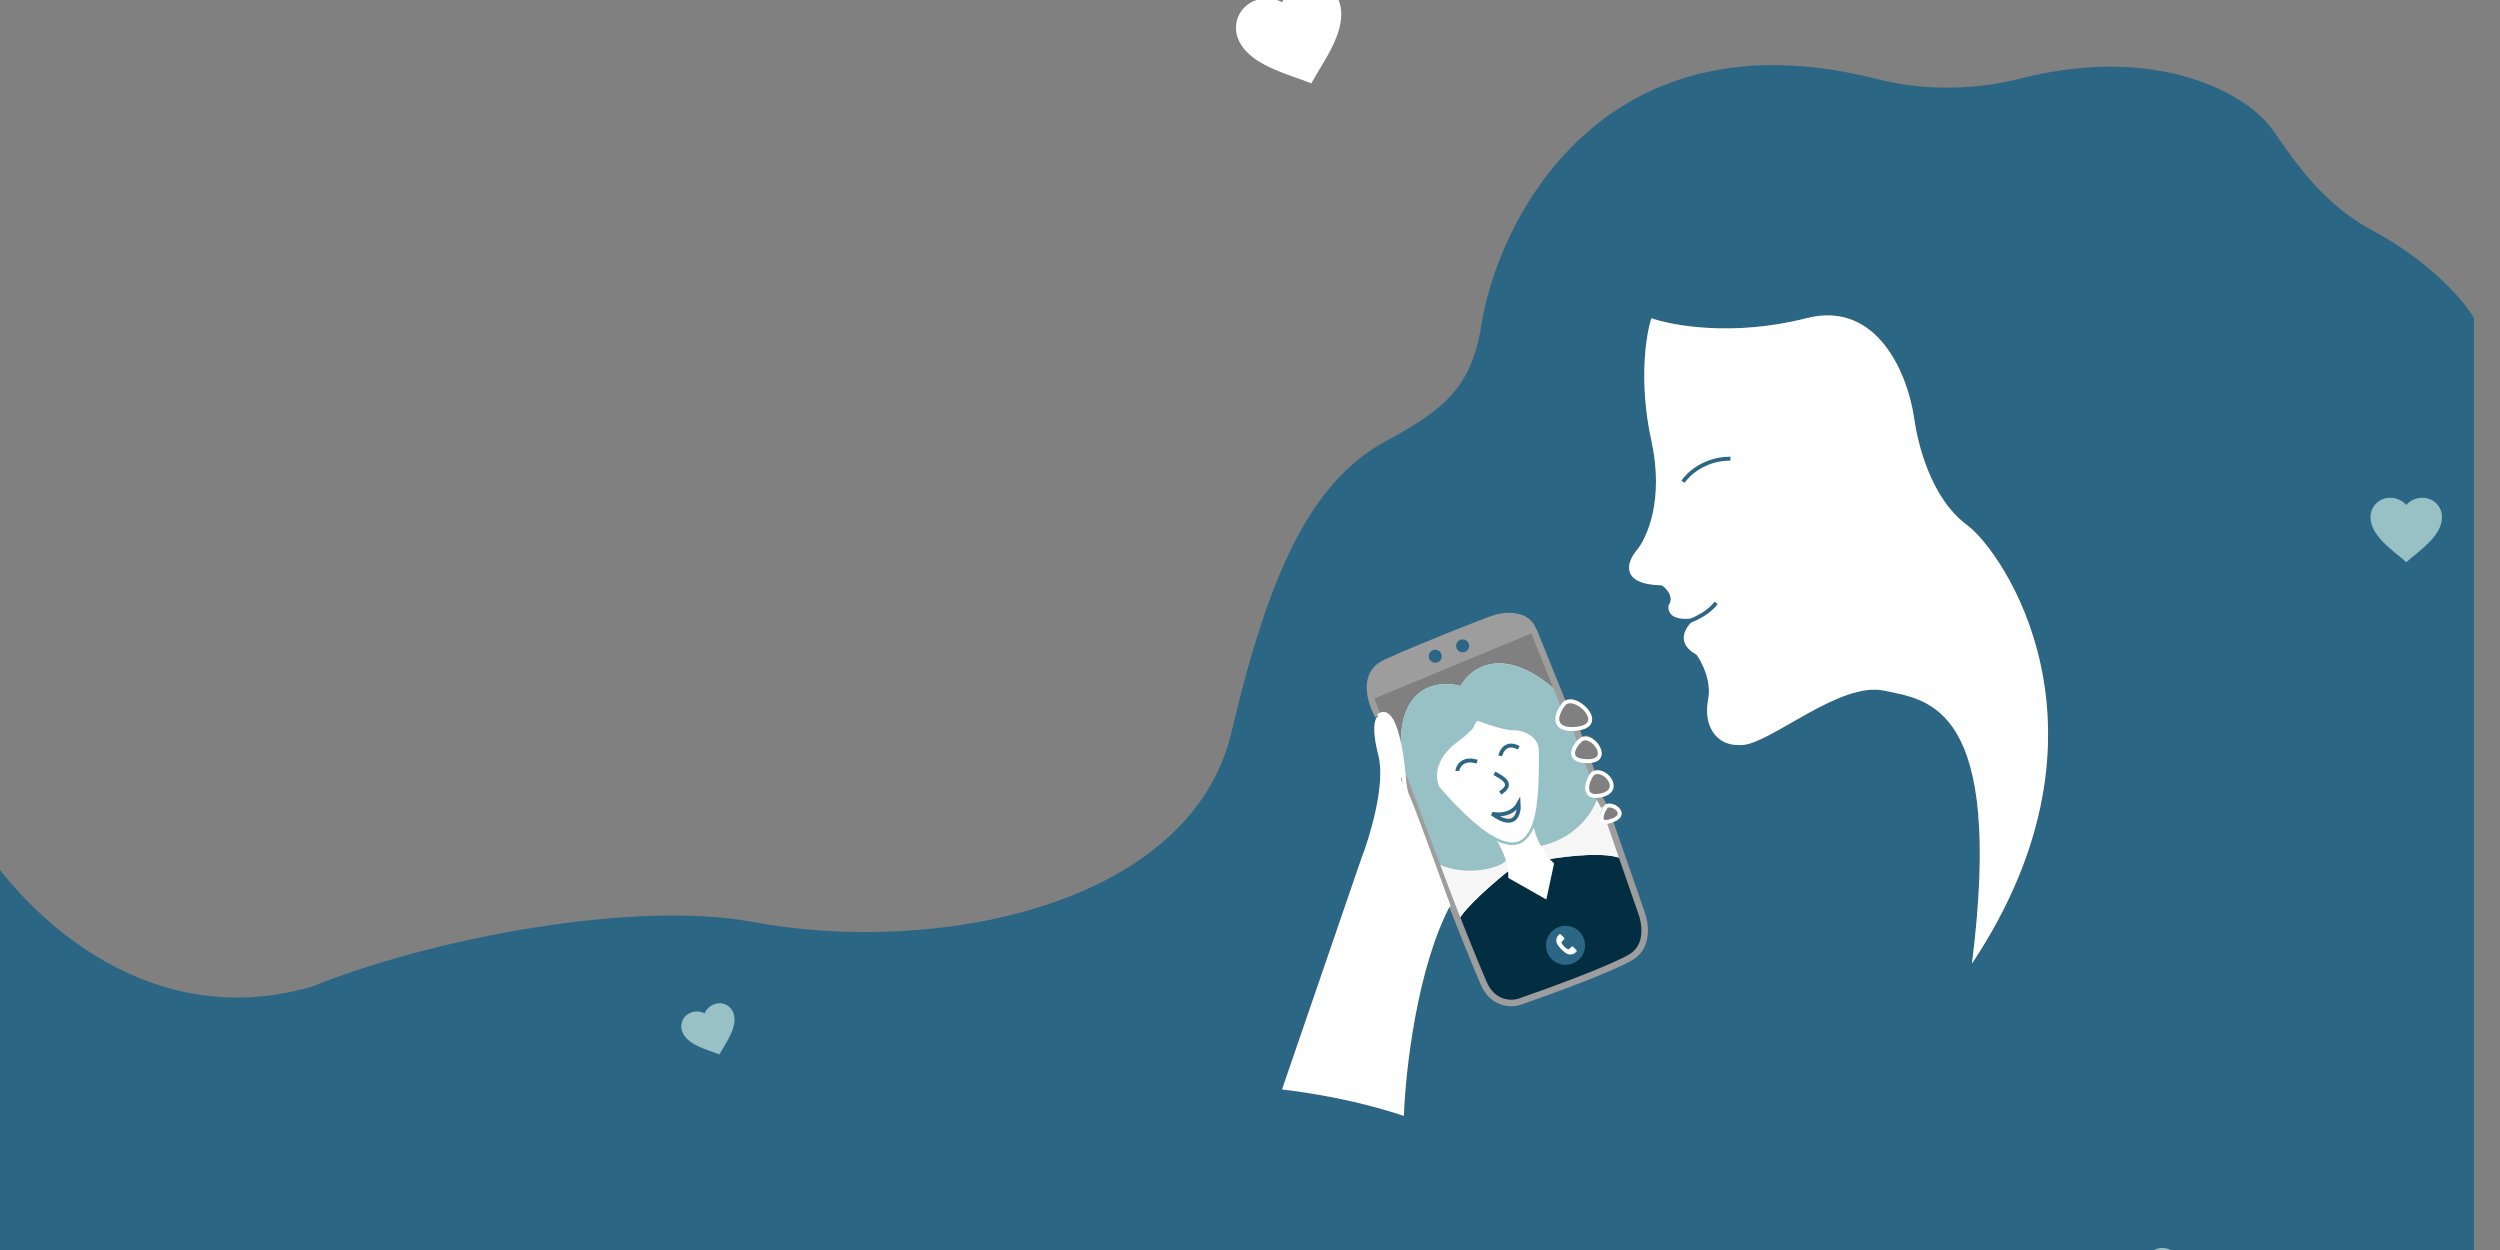 <svg width="1920" height="960" viewBox="20 20 1920 960" fill="none" xmlns="http://www.w3.org/2000/svg">
<rect x="20" y="20" width="1920" height="960" fill="#808080" stroke="none"/>
<g clip-path="url(#clip0_7_11)">
<path d="M1155.16 733.441C1154.26 732.586 1153.55 731.561 1153.05 730.426C1152.56 729.291 1152.29 728.069 1152.28 726.831C1152.26 725.594 1152.49 724.365 1152.96 723.217C1153.42 722.07 1154.11 721.026 1154.98 720.147C1155.99 719.083 1157.21 718.246 1158.56 717.689C1159.92 717.133 1161.38 716.871 1162.84 716.921C1162.72 715.461 1162.92 713.993 1163.42 712.615C1163.91 711.237 1164.69 709.98 1165.71 708.926C1166.55 708.016 1167.56 707.282 1168.69 706.767C1169.81 706.252 1171.03 705.967 1172.27 705.928C1173.51 705.889 1174.74 706.096 1175.9 706.539C1177.05 706.982 1178.11 707.651 1179 708.506C1185.68 714.891 1183.12 727.664 1182.79 735.993C1174.46 736.651 1161.84 739.83 1155.16 733.441Z" fill="white"/>
</g>
<path fill-rule="evenodd" clip-rule="evenodd" d="M1134.59 713.823C1139.92 727.443 1152.36 758.768 1159.46 775.112C1166.57 791.456 1180.79 791.397 1187.01 789.324C1210.11 781.33 1259.68 763.21 1273.19 754.682C1286.69 746.155 1283.55 728.035 1280.3 720.041L1256.31 650.758C1245.65 650.047 1248.9 642.763 1251.86 639.21L1247.42 631.216C1234.63 629.084 1239.13 619.077 1242.98 614.34L1239.43 604.569C1221.66 601.726 1227.88 592.133 1233.21 587.692L1230.54 579.698C1212.06 578.987 1216.33 566.966 1220.77 561.045L1217.18 552.162C1175.22 513.79 1149.37 532.621 1141.69 546.833C1124.7 542.096 1091.82 546.122 1096.22 600.128C1097.15 606.164 1097.79 612.112 1098.16 617.004L1134.59 713.823ZM1118.59 518.409C1114.45 520.185 1117.16 527.088 1121.26 524.627C1125.7 521.962 1123.04 516.506 1118.59 518.409ZM1139.92 510.415C1137.25 511.481 1137.89 517.012 1141.69 515.744C1145.5 514.476 1144.36 508.638 1139.92 510.415Z" fill="#2B6684"/>
<path d="M1920 264.371C1913.19 252.231 1888.01 221.735 1841.81 196.864C1795.61 171.993 1775.29 131 1760.96 114.257C1741.71 91.755 1676.73 53.501 1570.83 80.504C1547.9 86.349 1507.39 92.347 1460.66 80.504C1255.95 28.63 1173.98 181.468 1158.57 264.371C1151.47 314.112 1133.7 332.353 1084.83 358.525C1026.78 389.613 994.544 459.921 965.775 582.363C934.678 714.711 741.193 754.682 597.945 728.035C505.914 710.915 350.06 741.063 259.435 777.777C127.941 815.915 31.689 714.318 0 658.752C71.789 1001.26 419.658 970.23 584.618 911.902C768.118 855.764 903.805 844.598 1004.61 856.673L1065.28 680.07C1072.1 662.601 1084.3 622.156 1078.61 600.128C1072.93 578.099 1076.24 570.815 1078.61 569.927C1076.39 566.153 1073.99 560.664 1072.82 554.827C1070.88 545.096 1072.39 534.398 1083.94 529.068C1107.04 518.409 1162.13 494.426 1169.24 494.426C1170.36 494.426 1171.72 494.272 1173.25 494.099C1180.2 493.311 1190.59 492.134 1197.22 503.309C1198.39 505.273 1199.44 507.618 1200.33 510.415L1217.18 552.162L1220.77 561.045C1231.43 545.945 1253.64 580.586 1230.54 579.698L1233.21 587.692C1242.09 575.257 1261.64 608.122 1239.43 604.569L1242.98 614.34C1255.42 604.569 1263.42 633.881 1247.42 631.216L1251.86 639.21C1258.97 632.104 1269.63 651.646 1256.31 650.758L1280.3 720.041C1283.55 728.035 1286.69 746.155 1273.19 754.682C1259.68 763.21 1210.11 781.33 1187.01 789.324C1180.79 791.397 1166.57 791.456 1159.46 775.112C1152.36 758.768 1139.92 727.443 1134.59 713.823C1108.29 762.144 1099.34 842.708 1098.16 876.95C1131.09 887.793 1158.6 901.423 1181.68 916.205C1259.15 965.837 1346.64 936.885 1380.69 916.205C1452.13 862.437 1501.44 809.755 1534.48 760.012C1559.44 561.045 1500.64 557.492 1466.88 550.386C1433.11 543.28 1380.69 590.357 1358.48 592.133C1336.27 593.91 1328.27 575.257 1331.83 557.492C1334.67 543.28 1327.09 528.476 1322.94 522.85C1305.17 512.902 1315.54 499.756 1322.94 494.426C1303.04 497.979 1300.43 489.393 1301.62 484.656C1305.88 478.26 1299.84 471.924 1296.29 469.555C1263.59 468.845 1269.63 451.494 1276.74 442.908C1284.74 433.729 1298.24 404.003 1288.29 358.525C1278.34 313.046 1284.15 276.806 1288.29 264.371C1304.88 270.292 1351.91 278.582 1407.35 264.371C1462.79 250.159 1485.53 309.375 1489.98 340.76C1492.49 358.525 1501.92 402.08 1530.85 423.367C1557.41 442.908 1654.04 580.011 1534.48 760.012C1501.44 809.755 1452.13 862.437 1380.69 916.205C1346.64 936.885 1259.15 965.837 1181.68 916.205C1158.6 901.423 1131.09 887.793 1098.16 876.95C1070.88 867.967 1039.88 860.897 1004.61 856.673C903.805 844.598 768.118 855.764 584.618 911.902C419.658 970.23 71.789 1001.26 0 658.752V1030.5H1920V264.371Z" fill="#2B6684"/>
<path fill-rule="evenodd" clip-rule="evenodd" d="M1134.59 713.823C1139.92 727.443 1152.36 758.768 1159.46 775.112C1166.57 791.456 1180.79 791.397 1187.01 789.324C1210.11 781.33 1259.68 763.21 1273.19 754.682C1286.69 746.155 1283.55 728.035 1280.3 720.041L1256.31 650.758C1245.65 650.047 1248.9 642.763 1251.86 639.21L1247.42 631.216C1234.63 629.084 1239.13 619.077 1242.98 614.34L1239.43 604.569C1221.66 601.726 1227.88 592.133 1233.21 587.692L1230.54 579.698C1212.06 578.987 1216.33 566.966 1220.77 561.045L1217.18 552.162C1175.22 513.79 1149.37 532.621 1141.69 546.833C1124.7 542.096 1091.82 546.122 1096.22 600.128C1097.15 606.164 1097.79 612.112 1098.16 617.004L1134.59 713.823ZM1118.59 518.409C1114.45 520.185 1117.16 527.088 1121.26 524.627C1125.7 521.962 1123.04 516.506 1118.59 518.409ZM1139.92 510.415C1137.25 511.481 1137.89 517.012 1141.69 515.744C1145.5 514.476 1144.36 508.638 1139.92 510.415Z" fill="white"/>
<path d="M1407.35 264.371C1351.91 278.582 1304.88 270.292 1288.29 264.371C1284.15 276.806 1278.34 313.046 1288.29 358.525C1298.24 404.003 1284.74 433.729 1276.74 442.908C1269.63 451.494 1263.59 468.845 1296.29 469.555C1299.84 471.924 1305.88 478.26 1301.62 484.656C1300.43 489.393 1303.04 497.979 1322.94 494.426C1315.54 499.756 1305.17 512.902 1322.94 522.85C1327.09 528.476 1334.67 543.28 1331.83 557.492C1328.27 575.257 1336.27 593.91 1358.48 592.133C1380.69 590.357 1433.11 543.28 1466.88 550.386C1500.64 557.492 1559.44 561.045 1534.48 760.012C1654.04 580.011 1557.41 442.908 1530.85 423.367C1501.92 402.08 1492.49 358.525 1489.98 340.76C1485.53 309.375 1462.79 250.159 1407.35 264.371Z" fill="white"/>
<path d="M1078.61 569.927C1076.24 570.815 1072.93 578.099 1078.61 600.128C1084.3 622.156 1072.1 662.601 1065.28 680.07L1004.61 856.673C1039.88 860.897 1070.88 867.967 1098.16 876.95C1099.34 842.708 1108.29 762.144 1134.59 713.823L1098.16 617.004C1097.79 612.112 1097.15 606.164 1096.22 600.128C1093.36 581.69 1087.71 562.432 1078.61 569.927Z" fill="white"/>
<path fill-rule="evenodd" clip-rule="evenodd" d="M1118.59 518.409C1114.45 520.185 1117.16 527.088 1121.26 524.627C1125.7 521.962 1123.04 516.506 1118.59 518.409ZM1139.92 510.415C1137.25 511.481 1137.89 517.012 1141.69 515.744C1145.5 514.476 1144.36 508.638 1139.92 510.415ZM1166.57 644.54C1171.31 645.724 1182.03 645.783 1187.01 636.546C1187.6 644.54 1184.34 657.331 1166.57 644.54Z" fill="#98C1C5"/>
<path fill-rule="evenodd" clip-rule="evenodd" d="M1266.46 680.07C1255.38 673.726 1223.29 677.426 1208.63 680.07C1209.84 681.536 1210.96 682.736 1211.88 683.623L1206.55 708.494L1179.9 693.393C1179.9 691.57 1179.77 689.767 1179.54 688C1168.11 697.058 1144.18 717.606 1139.92 727.337C1145.98 742.607 1154.19 762.984 1159.46 775.112C1166.57 791.456 1180.79 791.397 1187.01 789.324C1210.11 781.33 1259.68 763.21 1273.19 754.682C1286.69 746.155 1283.55 728.035 1280.3 720.041L1266.46 680.07Z" fill="#98C1C5"/>
<path d="M1230.54 579.698C1212.06 578.987 1216.33 566.966 1220.77 561.045L1217.18 552.162C1175.22 513.79 1149.37 532.621 1141.69 546.833C1124.7 542.096 1091.82 546.122 1096.22 600.128C1097.15 606.164 1097.79 612.112 1098.16 617.004L1124.5 683.623C1144.91 693.393 1172.59 687.38 1177.82 680.07C1175.26 671.577 1170.94 664.69 1168.35 661.531C1153.57 653.019 1136.1 634.713 1126.59 623.222C1123.92 617.893 1122.86 604.036 1139.92 591.245C1152.34 581.93 1153.27 579.116 1153.88 577.245C1154.11 576.547 1154.3 575.981 1155.02 575.257C1155.82 575.523 1156.81 575.87 1157.94 576.267L1157.95 576.269C1164.35 578.515 1175.32 582.363 1182.56 582.363C1191.09 582.363 1200.33 587.692 1200.33 596.575C1200.33 597.662 1200.34 598.805 1200.34 599.996V599.998C1200.37 614.765 1200.42 636.91 1195.89 651.482C1196.54 658.278 1198.97 664.653 1201.87 670C1214.09 668.619 1240.31 658.929 1247.42 631.216C1234.63 629.084 1239.13 619.077 1242.98 614.34L1239.43 604.569C1221.66 601.726 1227.88 592.133 1233.21 587.692L1230.54 579.698Z" fill="#98C1C5"/>
<path fill-rule="evenodd" clip-rule="evenodd" d="M1118.59 518.409C1114.45 520.185 1117.16 527.088 1121.26 524.627C1125.7 521.962 1123.04 516.506 1118.59 518.409ZM1139.92 510.415C1137.25 511.481 1137.89 517.012 1141.69 515.744C1145.5 514.476 1144.36 508.638 1139.92 510.415ZM1166.57 644.54C1171.31 645.724 1182.03 645.783 1187.01 636.546C1187.6 644.54 1184.34 657.331 1166.57 644.54Z" fill="#032E42"/>
<path fill-rule="evenodd" clip-rule="evenodd" d="M1208.63 680.07C1223.29 677.426 1255.38 673.726 1266.46 680.07L1280.3 720.041C1283.55 728.035 1286.69 746.155 1273.19 754.682C1259.68 763.21 1210.11 781.33 1187.01 789.324C1180.79 791.397 1166.57 791.456 1159.46 775.112C1154.19 762.984 1145.98 742.607 1139.92 727.337C1144.18 717.606 1168.11 697.058 1179.54 688C1179.77 689.767 1179.9 691.57 1179.9 693.393L1206.55 708.494L1211.88 683.623C1210.96 682.736 1209.84 681.536 1208.63 680.07Z" fill="#032E42"/>
<path fill-rule="evenodd" clip-rule="evenodd" d="M1118.59 518.409C1114.45 520.185 1117.16 527.088 1121.26 524.627C1125.7 521.962 1123.04 516.506 1118.59 518.409ZM1139.92 510.415C1137.25 511.481 1137.89 517.012 1141.69 515.744C1145.5 514.476 1144.36 508.638 1139.92 510.415ZM1166.57 644.54C1171.31 645.724 1182.03 645.783 1187.01 636.546C1187.6 644.54 1184.34 657.331 1166.57 644.54Z" fill="#F6F6F6"/>
<path d="M1123.5 683.623L1134.59 713.823C1135.96 717.336 1137.81 722.028 1139.92 727.337C1144.18 717.606 1168.11 697.058 1179.54 688C1179.19 685.252 1178.58 682.59 1177.82 680.07C1172.59 687.38 1143.5 694.5 1123.5 683.623Z" fill="#F6F6F6"/>
<path d="M1256.31 650.758C1245.65 650.047 1248.9 642.763 1251.86 639.21L1247.42 631.216C1244.69 641.644 1231.76 664 1201.87 670C1204.04 674.025 1206.49 677.467 1208.63 680.07C1223.29 677.426 1255.38 673.726 1266.46 680.07L1256.31 650.758Z" fill="#F6F6F6"/>
<path fill-rule="evenodd" clip-rule="evenodd" d="M1166.57 644.54C1171.31 645.724 1182.03 645.783 1187.01 636.546C1187.6 644.54 1184.34 657.331 1166.57 644.54Z" fill="#9D9D9D"/>
<path fill-rule="evenodd" clip-rule="evenodd" d="M1118.59 518.409C1114.45 520.185 1117.16 527.088 1121.26 524.627C1125.7 521.962 1123.04 516.506 1118.59 518.409ZM1139.92 510.415C1137.25 511.481 1137.89 517.012 1141.69 515.744C1145.5 514.476 1144.36 508.638 1139.92 510.415Z" fill="#9D9D9D"/>
<path d="M1118.59 518.409C1114.45 520.185 1117.16 527.088 1121.26 524.627C1125.7 521.962 1123.04 516.506 1118.59 518.409Z" fill="#9D9D9D"/>
<path d="M1139.92 510.415C1137.25 511.481 1137.89 517.012 1141.69 515.744C1145.5 514.476 1144.36 508.638 1139.92 510.415Z" fill="#9D9D9D"/>
<path fill-rule="evenodd" clip-rule="evenodd" d="M1083.94 529.068C1107.04 518.409 1162.02 496.499 1169.24 494.426C1176.45 492.354 1192.15 491.229 1197.22 503.309L1072.82 554.827C1070.88 545.096 1072.39 534.398 1083.94 529.068ZM1118.59 518.409C1114.45 520.185 1117.16 527.088 1121.26 524.627C1125.7 521.962 1123.04 516.506 1118.59 518.409ZM1139.92 510.415C1137.25 511.481 1137.89 517.012 1141.69 515.744C1145.5 514.476 1144.36 508.638 1139.92 510.415Z" fill="#9D9D9D"/>
<path d="M1098.16 617.004L1134.59 713.823C1139.92 727.443 1152.36 758.768 1159.46 775.112C1166.57 791.456 1180.79 791.397 1187.01 789.324C1210.11 781.33 1259.68 763.21 1273.19 754.682C1286.69 746.155 1283.55 728.035 1280.3 720.041L1256.31 650.758M1078.61 569.927C1076.39 566.153 1073.99 560.664 1072.82 554.827M1220.77 561.045L1217.18 552.162L1200.33 510.415C1199.44 507.618 1198.39 505.273 1197.22 503.309M1230.54 579.698L1233.21 587.692M1239.43 604.569L1242.98 614.339M1247.42 631.216L1251.86 639.21M1197.22 503.309L1072.82 554.827M1197.22 503.309C1192.15 491.229 1176.45 492.354 1169.24 494.426C1162.02 496.499 1107.04 518.409 1083.94 529.068C1072.39 534.398 1070.88 545.096 1072.82 554.827M1118.59 518.409C1114.45 520.185 1117.16 527.088 1121.26 524.627C1125.7 521.962 1123.04 516.506 1118.59 518.409ZM1139.92 510.415C1137.25 511.481 1137.89 517.012 1141.69 515.744C1145.5 514.476 1144.36 508.638 1139.92 510.415ZM1166.57 644.54C1171.31 645.724 1182.03 645.783 1187.01 636.546C1187.6 644.54 1184.34 657.331 1166.57 644.54Z" stroke="#9D9D9D" stroke-width="5"/>
<path fill-rule="evenodd" clip-rule="evenodd" d="M1182.56 582.363C1191.09 582.363 1200.33 587.692 1200.33 596.575C1200.33 597.662 1200.34 598.805 1200.34 599.996C1200.37 614.764 1200.42 636.909 1195.89 651.482C1197.31 666.274 1207.14 679.073 1211.88 683.623L1206.55 708.494L1179.9 693.393C1179.9 679.181 1172.2 666.23 1168.35 661.531C1153.57 653.018 1136.1 634.713 1126.59 623.222C1123.92 617.892 1122.86 604.036 1139.92 591.245C1152.34 581.93 1153.27 579.116 1153.88 577.245C1154.11 576.547 1154.3 575.981 1155.02 575.257C1155.82 575.523 1156.81 575.87 1157.94 576.267L1157.95 576.268C1164.35 578.515 1175.32 582.363 1182.56 582.363Z" fill="#C6D6D4"/>
<path fill-rule="evenodd" clip-rule="evenodd" d="M1166.57 644.54C1171.31 645.724 1182.03 645.783 1187.01 636.546C1187.6 644.54 1184.34 657.331 1166.57 644.54Z" fill="#C6D6D4"/>
<path d="M1078.61 569.927C1087.71 562.432 1093.36 581.69 1096.22 600.128C1097.15 606.164 1097.79 612.112 1098.16 617.004C1098.37 620.488 1099.29 628.363 1101.29 632C1103.29 635.637 1123.13 689.849 1132.79 716.5M1139.92 611.675C1139.92 609.01 1143.47 601.016 1155.02 604.569M1172.79 600.128C1173.68 595.982 1177.77 588.936 1187.01 593.91M1168.35 613.451C1173.68 616.708 1184.34 621.445 1172.79 628.551M1168.35 661.531C1175.65 665.741 1182.3 667.556 1187.01 664.97C1191.09 662.726 1193.92 657.821 1195.89 651.482M1168.35 661.531C1153.57 653.018 1136.1 634.713 1126.59 623.222C1123.92 617.892 1122.86 604.036 1139.92 591.245C1152.34 581.93 1153.27 579.116 1153.88 577.245C1154.11 576.547 1154.3 575.981 1155.02 575.257C1155.82 575.523 1156.81 575.87 1157.94 576.267L1157.95 576.268C1164.35 578.515 1175.32 582.363 1182.56 582.363C1191.09 582.363 1200.33 587.692 1200.33 596.575C1200.33 597.662 1200.34 598.805 1200.34 599.996C1200.37 614.764 1200.42 636.909 1195.89 651.482M1168.35 661.531C1172.2 666.23 1179.9 679.181 1179.9 693.393L1206.55 708.494L1211.88 683.623C1207.14 679.073 1197.31 666.274 1195.89 651.482M1220.77 561.045C1212.86 571.589 1213.82 581.29 1230.54 579.698C1256.31 577.245 1228.68 550.5 1220.77 561.045ZM1234.32 588C1228.99 592.441 1221.43 604.569 1239.43 604.569C1258.83 604.569 1242.98 582.363 1234.32 588ZM1242.98 614.339C1239.13 619.077 1234.55 632.818 1247.42 631.216C1268.83 628.551 1251.86 607.5 1242.98 614.339ZM1253.83 639C1250.86 642.553 1246 653.584 1256.31 650.758C1271.83 646.5 1259.83 636.546 1253.83 639ZM1166.57 644.54C1171.31 645.724 1182.03 645.783 1187.01 636.546C1187.6 644.54 1184.34 657.331 1166.57 644.54Z" stroke="white" stroke-width="3"/>
<path fill-rule="evenodd" clip-rule="evenodd" d="M1182.93 582.752C1174.4 582.752 1160.72 577.422 1155.39 575.646C1152.73 578.31 1157.35 578.843 1140.29 591.634C1123.23 604.425 1124.29 618.281 1126.96 623.611C1136.47 635.102 1153.94 653.408 1168.72 661.92C1176.02 666.13 1182.67 667.945 1187.38 665.359C1191.46 663.115 1194.29 658.21 1196.26 651.871C1201.16 636.123 1200.7 611.531 1200.7 596.964C1200.7 588.081 1191.46 582.752 1182.93 582.752ZM1166.94 644.929C1171.68 646.113 1182.4 646.172 1187.38 636.935C1187.97 644.929 1184.71 657.72 1166.94 644.929Z" fill="white"/>
<path d="M1187.38 665.359C1182.67 667.945 1176.02 666.13 1168.72 661.92C1172.57 666.619 1180.27 679.57 1180.27 693.782L1206.92 708.883L1212.25 684.012C1207.52 679.462 1197.68 666.663 1196.26 651.871C1194.29 658.21 1191.46 663.115 1187.38 665.359Z" fill="white"/>
<path d="M1166.94 644.929C1171.68 646.113 1182.4 646.172 1187.38 636.935C1187.97 644.929 1184.71 657.72 1166.94 644.929Z" fill="white"/>
<path fill-rule="evenodd" clip-rule="evenodd" d="M1165.95 644.929C1170.69 646.113 1181.41 646.172 1186.39 636.935C1186.98 644.929 1183.72 657.72 1165.95 644.929Z" fill="#FCECE4"/>
<path d="M1165.95 644.929C1170.69 646.113 1181.41 646.172 1186.39 636.935C1186.98 644.929 1183.72 657.72 1165.95 644.929Z" fill="#FCECE4"/>
<path d="M1312.55 390.002C1316.4 384.081 1329.08 372.237 1348.98 372.237M1139.3 612.064C1139.3 609.399 1142.85 601.405 1154.4 604.958M1172.17 600.517C1173.06 596.371 1177.15 589.325 1186.39 594.299M1167.73 613.84C1173.06 617.097 1183.72 621.834 1172.17 628.94M1165.95 644.929C1170.69 646.113 1181.41 646.172 1186.39 636.935C1186.98 644.929 1183.72 657.72 1165.95 644.929Z" stroke="#2B6684" stroke-width="3"/>
<path d="M1311.34 499.877C1313.12 498.1 1329.11 494.547 1338 483" stroke="#2B6684" stroke-width="3"/>
<path d="M1164.3 662.003C1173.59 667.449 1182.04 669.798 1188.02 666.452C1193.2 663.549 1196.81 657.201 1199.31 649" stroke="#98C1C5" stroke-width="2"/>
<path d="M1840.54 417.187C1840.54 415.217 1840.92 413.266 1841.68 411.447C1842.44 409.629 1843.55 407.98 1844.96 406.597C1846.36 405.214 1848.03 404.124 1849.86 403.392C1851.68 402.659 1853.64 402.299 1855.61 402.331C1857.94 402.314 1860.25 402.792 1862.38 403.734C1864.52 404.676 1866.42 406.06 1867.98 407.795C1869.53 406.054 1871.43 404.661 1873.56 403.71C1875.69 402.759 1877.99 402.271 1880.33 402.279C1882.3 402.238 1884.25 402.591 1886.09 403.315C1887.92 404.04 1889.59 405.123 1891 406.5C1892.41 407.877 1893.53 409.522 1894.29 411.337C1895.06 413.152 1895.46 415.101 1895.46 417.071C1895.49 431.775 1878 442.913 1868.07 451.719C1858.13 442.881 1840.57 431.901 1840.54 417.187Z" fill="#98C1C5"/>
<g clip-path="url(#clip1_7_11)">
<path d="M1668.81 985.764C1669.61 984.18 1670.72 982.772 1672.07 981.622C1673.42 980.471 1674.99 979.601 1676.68 979.063C1678.37 978.525 1680.15 978.329 1681.92 978.487C1683.69 978.645 1685.41 979.153 1686.98 979.983C1688.85 980.919 1690.51 982.245 1691.84 983.87C1693.17 985.496 1694.13 987.386 1694.68 989.413C1696.63 988.647 1698.73 988.305 1700.82 988.409C1702.92 988.513 1704.97 989.062 1706.84 990.019C1708.44 990.79 1709.87 991.871 1711.04 993.2C1712.22 994.529 1713.11 996.079 1713.68 997.76C1714.25 999.44 1714.48 1001.22 1714.36 1002.99C1714.23 1004.76 1713.75 1006.48 1712.95 1008.07C1706.98 1019.88 1688.39 1021.69 1676.83 1024.72C1672.46 1013.57 1662.84 997.59 1668.81 985.764Z" fill="#98C1C5"/>
</g>
<g clip-path="url(#clip2_7_11)">
<path d="M543.868 812.066C543.361 810.653 543.141 809.153 543.22 807.654C543.3 806.155 543.678 804.687 544.332 803.336C544.985 801.984 545.902 800.777 547.028 799.784C548.154 798.79 549.466 798.032 550.889 797.551C552.558 796.943 554.337 796.697 556.108 796.829C557.88 796.96 559.603 797.466 561.164 798.314C561.831 796.668 562.84 795.183 564.125 793.956C565.409 792.73 566.94 791.79 568.615 791.2C570.019 790.668 571.515 790.42 573.016 790.472C574.516 790.525 575.992 790.875 577.355 791.504C578.719 792.132 579.943 793.026 580.957 794.134C581.971 795.241 582.754 796.539 583.26 797.952C587.041 808.499 577.331 820.963 572.458 829.82C563.064 826.015 547.651 822.62 543.868 812.066Z" fill="#98C1C5"/>
</g>
<path d="M970.537 48.926C969.535 46.133 969.1 43.167 969.257 40.204C969.415 37.241 970.162 34.339 971.454 31.667C972.746 28.995 974.558 26.608 976.784 24.645C979.01 22.682 981.605 21.181 984.417 20.232C987.716 19.03 991.233 18.543 994.735 18.803C998.237 19.063 1001.64 20.064 1004.73 21.74C1006.05 18.486 1008.04 15.55 1010.58 13.125C1013.12 10.701 1016.15 8.843 1019.46 7.677C1022.24 6.624 1025.19 6.135 1028.16 6.238C1031.13 6.341 1034.04 7.034 1036.74 8.277C1039.43 9.519 1041.85 11.287 1043.86 13.476C1045.86 15.664 1047.41 18.231 1048.41 21.024C1055.89 41.874 1036.69 66.515 1027.06 84.023C1008.49 76.502 978.016 69.791 970.537 48.926Z" fill="white"/>
<ellipse cx="1122.29" cy="524" rx="5.001" ry="5" fill="#2B6684"/>
<ellipse cx="1143.3" cy="516" rx="5.001" ry="5" fill="#2B6684"/>
<ellipse cx="1222.32" cy="746" rx="15.004" ry="15" fill="#2B6684"/>
<path d="M1217 738.057L1217.35 737.707C1217.74 737.316 1218.37 737.316 1218.76 737.707L1221.14 740.082C1221.53 740.473 1221.53 741.106 1221.14 741.497L1219.48 743.157C1219.19 743.441 1219.12 743.873 1219.3 744.231C1220.34 746.302 1222.02 747.981 1224.09 749.016C1224.45 749.195 1224.88 749.125 1225.16 748.842L1226.82 747.181C1227.21 746.79 1227.85 746.79 1228.24 747.181L1230.61 749.556C1231 749.947 1231 750.58 1230.61 750.97L1230.26 751.322C1228.15 753.432 1224.81 753.67 1222.42 751.879L1221.63 751.287C1219.89 749.979 1218.34 748.431 1217.03 746.687L1216.44 745.901C1214.65 743.512 1214.88 740.168 1217 738.057Z" fill="white"/>
<defs>
<clipPath id="clip0_7_11">
<rect width="41.403" height="41.403" fill="white" transform="matrix(0.691 -0.723 0.723 0.691 1142.3 725.922)"/>
</clipPath>
<clipPath id="clip1_7_11">
<rect width="59.344" height="59.335" fill="white" transform="matrix(0.893 0.451 -0.451 0.892 1673.77 965)"/>
</clipPath>
<clipPath id="clip2_7_11">
<rect width="50.214" height="50.203" fill="white" transform="matrix(0.941 -0.337 0.337 0.941 534 796.937)"/>
</clipPath>
</defs>
</svg>
